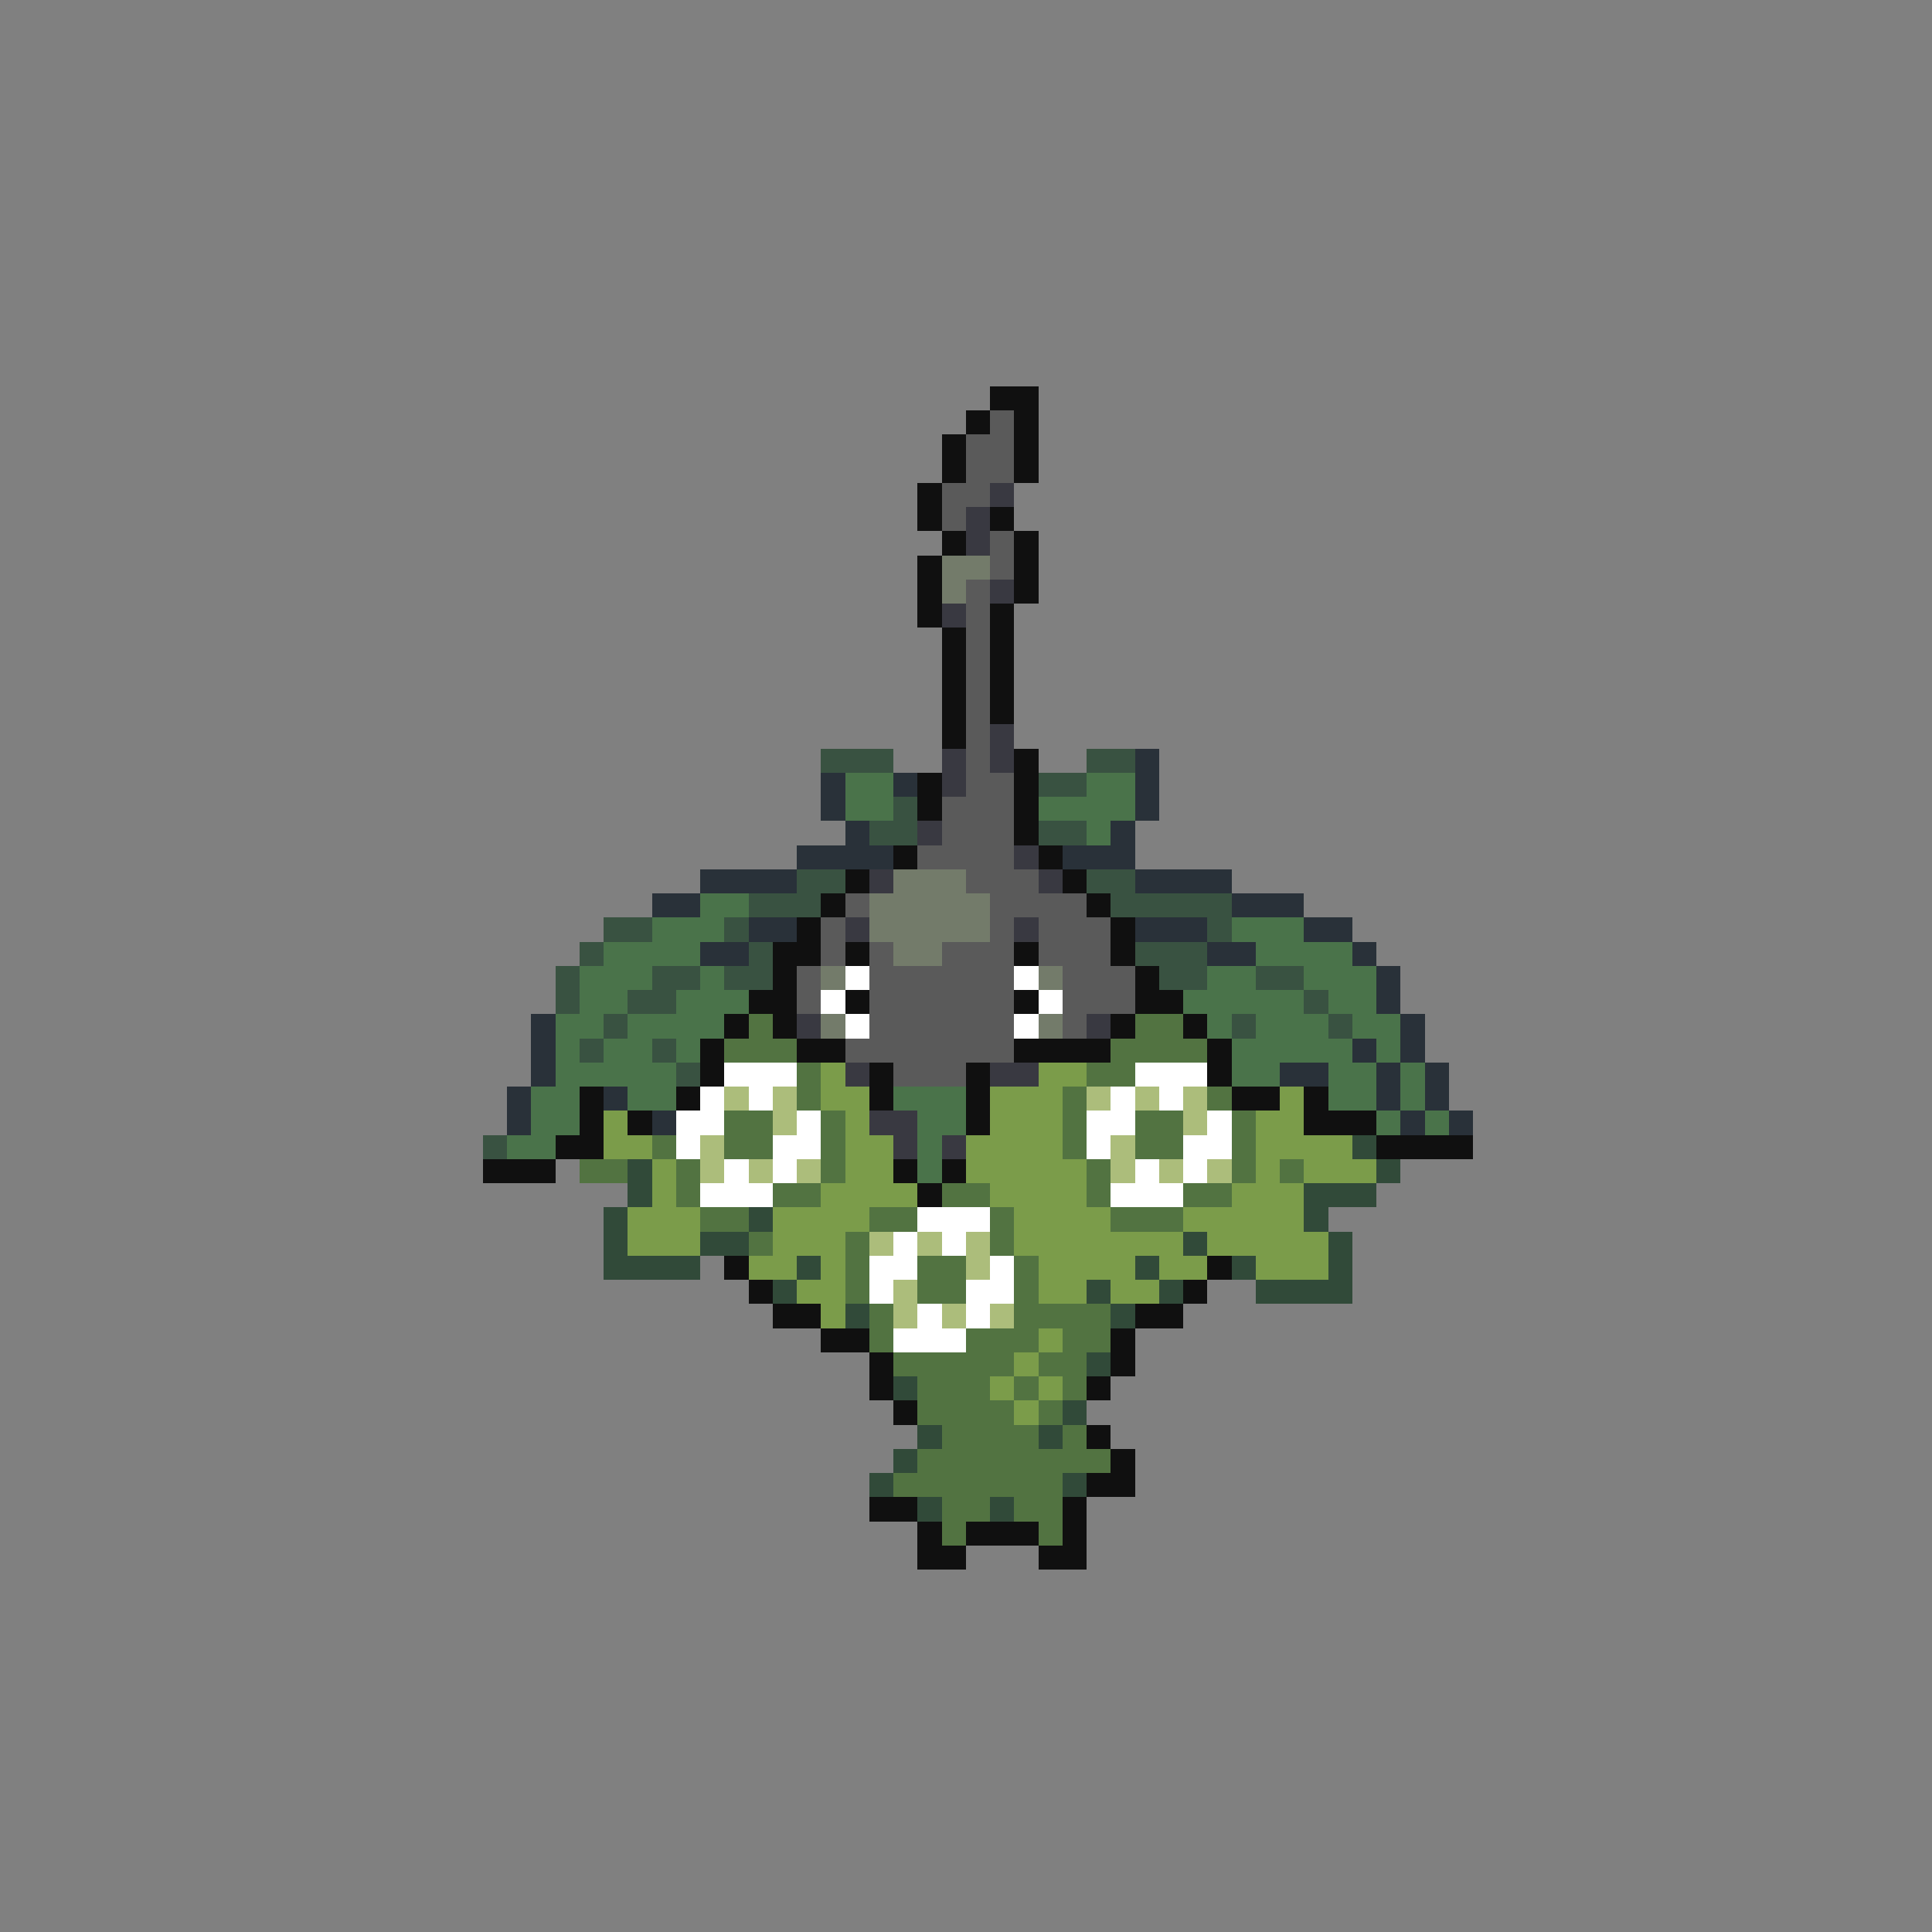 <svg xmlns="http://www.w3.org/2000/svg" viewBox="0 -0.5 80 80" shape-rendering="crispEdges">
<rect x="0" y="-0.5" width="80" height="80" fill="#808080" stroke="none"/>
<path stroke="#101010" d="M41 16h2M40 17h1M42 17h1M39 18h1M42 18h1M39 19h1M42 19h1M38 20h1M38 21h1M41 21h1M39 22h1M42 22h1M38 23h1M42 23h1M38 24h1M42 24h1M38 25h1M41 25h1M39 26h1M41 26h1M39 27h1M41 27h1M39 28h1M41 28h1M39 29h1M41 29h1M39 30h1M42 31h1M38 32h1M42 32h1M38 33h1M42 33h1M42 34h1M37 35h1M43 35h1M35 36h1M44 36h1M34 37h1M45 37h1M33 38h1M46 38h1M32 39h2M35 39h1M42 39h1M46 39h1M32 40h1M47 40h1M31 41h2M35 41h1M42 41h1M47 41h2M30 42h1M32 42h1M46 42h1M49 42h1M29 43h1M33 43h2M42 43h4M50 43h1M29 44h1M36 44h1M40 44h1M50 44h1M24 45h1M28 45h1M36 45h1M40 45h1M51 45h2M54 45h1M24 46h1M26 46h1M40 46h1M54 46h3M23 47h2M57 47h4M20 48h3M37 48h1M39 48h1M38 49h1M30 52h1M50 52h1M31 53h1M49 53h1M32 54h2M47 54h2M34 55h2M46 55h1M36 56h1M46 56h1M36 57h1M45 57h1M37 58h1M45 59h1M46 60h1M45 61h2M36 62h2M44 62h1M38 63h1M40 63h3M44 63h1M38 64h2M43 64h2" />
<path stroke="#5a5a5a" d="M41 17h1M40 18h2M40 19h2M39 20h2M39 21h1M41 22h1M41 23h1M40 24h1M40 25h1M40 26h1M40 27h1M40 28h1M40 29h1M40 30h1M40 31h1M40 32h2M39 33h3M39 34h3M38 35h4M40 36h3M35 37h1M41 37h4M34 38h1M41 38h1M43 38h3M34 39h1M36 39h1M39 39h3M43 39h3M33 40h1M36 40h6M44 40h3M33 41h1M36 41h6M44 41h3M36 42h6M44 42h1M35 43h7M37 44h3" />
<path stroke="#393941" d="M41 20h1M40 21h1M40 22h1M41 24h1M39 25h1M41 30h1M39 31h1M41 31h1M39 32h1M38 34h1M42 35h1M36 36h1M43 36h1M35 38h1M42 38h1M33 42h1M45 42h1M35 44h1M41 44h2M36 46h2M37 47h1M39 47h1" />
<path stroke="#737b6a" d="M39 23h2M39 24h1M37 36h3M36 37h5M36 38h5M37 39h2M34 40h1M43 40h1M34 42h1M43 42h1" />
<path stroke="#395241" d="M34 31h3M45 31h2M43 32h2M37 33h1M36 34h2M43 34h2M33 36h2M45 36h2M31 37h3M46 37h5M25 38h2M30 38h1M50 38h1M24 39h1M31 39h1M47 39h3M23 40h1M27 40h2M30 40h2M48 40h2M52 40h2M23 41h1M26 41h2M54 41h1M25 42h1M51 42h1M55 42h1M24 43h1M27 43h1M28 44h1M20 47h1" />
<path stroke="#293139" d="M47 31h1M34 32h1M37 32h1M47 32h1M34 33h1M47 33h1M35 34h1M46 34h1M33 35h4M44 35h3M29 36h4M47 36h4M27 37h2M51 37h3M31 38h2M47 38h3M54 38h2M29 39h2M50 39h2M56 39h1M57 40h1M57 41h1M22 42h1M58 42h1M22 43h1M56 43h1M58 43h1M22 44h1M53 44h2M57 44h1M59 44h1M21 45h1M25 45h1M57 45h1M59 45h1M21 46h1M27 46h1M58 46h1M60 46h1" />
<path stroke="#4a734a" d="M35 32h2M45 32h2M35 33h2M43 33h4M45 34h1M29 37h2M27 38h3M51 38h3M25 39h4M52 39h4M24 40h3M29 40h1M50 40h2M54 40h3M24 41h2M28 41h3M49 41h5M55 41h2M23 42h2M26 42h4M50 42h1M52 42h3M56 42h2M23 43h1M25 43h2M28 43h1M51 43h5M57 43h1M23 44h5M51 44h2M55 44h2M58 44h1M22 45h2M26 45h2M37 45h3M55 45h2M58 45h1M22 46h2M38 46h2M57 46h1M59 46h1M21 47h2M38 47h1M38 48h1" />
<path stroke="#ffffff" d="M35 40h1M42 40h1M34 41h1M43 41h1M35 42h1M42 42h1M30 44h3M47 44h3M29 45h1M31 45h1M46 45h1M48 45h1M28 46h2M33 46h1M45 46h2M50 46h1M28 47h1M32 47h2M45 47h1M49 47h2M30 48h1M32 48h1M47 48h1M49 48h1M29 49h3M46 49h3M38 50h3M37 51h1M39 51h1M36 52h2M41 52h1M36 53h1M40 53h2M38 54h1M40 54h1M37 55h3" />
<path stroke="#527341" d="M31 42h1M47 42h2M30 43h3M46 43h4M33 44h1M45 44h2M33 45h1M44 45h1M50 45h1M30 46h2M34 46h1M44 46h1M47 46h2M51 46h1M27 47h1M30 47h2M34 47h1M44 47h1M47 47h2M51 47h1M24 48h2M28 48h1M34 48h1M45 48h1M51 48h1M53 48h1M28 49h1M32 49h2M39 49h2M45 49h1M49 49h2M29 50h2M36 50h2M41 50h1M46 50h3M31 51h1M35 51h1M41 51h1M35 52h1M38 52h2M42 52h1M35 53h1M38 53h2M42 53h1M36 54h1M42 54h4M36 55h1M40 55h3M44 55h2M37 56h5M43 56h2M38 57h3M42 57h1M44 57h1M38 58h4M43 58h1M39 59h4M44 59h1M38 60h8M37 61h7M39 62h2M42 62h2M39 63h1M43 63h1" />
<path stroke="#7b9c4a" d="M34 44h1M43 44h2M34 45h2M41 45h3M53 45h1M25 46h1M35 46h1M41 46h3M52 46h2M25 47h2M35 47h2M40 47h4M52 47h4M27 48h1M35 48h2M40 48h5M52 48h1M54 48h3M27 49h1M34 49h4M41 49h4M51 49h3M26 50h3M32 50h4M42 50h4M49 50h5M26 51h3M32 51h3M42 51h7M50 51h5M31 52h2M34 52h1M43 52h4M48 52h2M52 52h3M33 53h2M43 53h2M46 53h2M34 54h1M43 55h1M42 56h1M41 57h1M43 57h1M42 58h1" />
<path stroke="#acbd7b" d="M30 45h1M32 45h1M45 45h1M47 45h1M49 45h1M32 46h1M49 46h1M29 47h1M46 47h1M29 48h1M31 48h1M33 48h1M46 48h1M48 48h1M50 48h1M36 51h1M38 51h1M40 51h1M40 52h1M37 53h1M37 54h1M39 54h1M41 54h1" />
<path stroke="#314a39" d="M56 47h1M26 48h1M57 48h1M26 49h1M54 49h3M25 50h1M31 50h1M54 50h1M25 51h1M29 51h2M49 51h1M55 51h1M25 52h4M33 52h1M47 52h1M51 52h1M55 52h1M32 53h1M45 53h1M48 53h1M52 53h4M35 54h1M46 54h1M45 56h1M37 57h1M44 58h1M38 59h1M43 59h1M37 60h1M36 61h1M44 61h1M38 62h1M41 62h1" />
</svg>